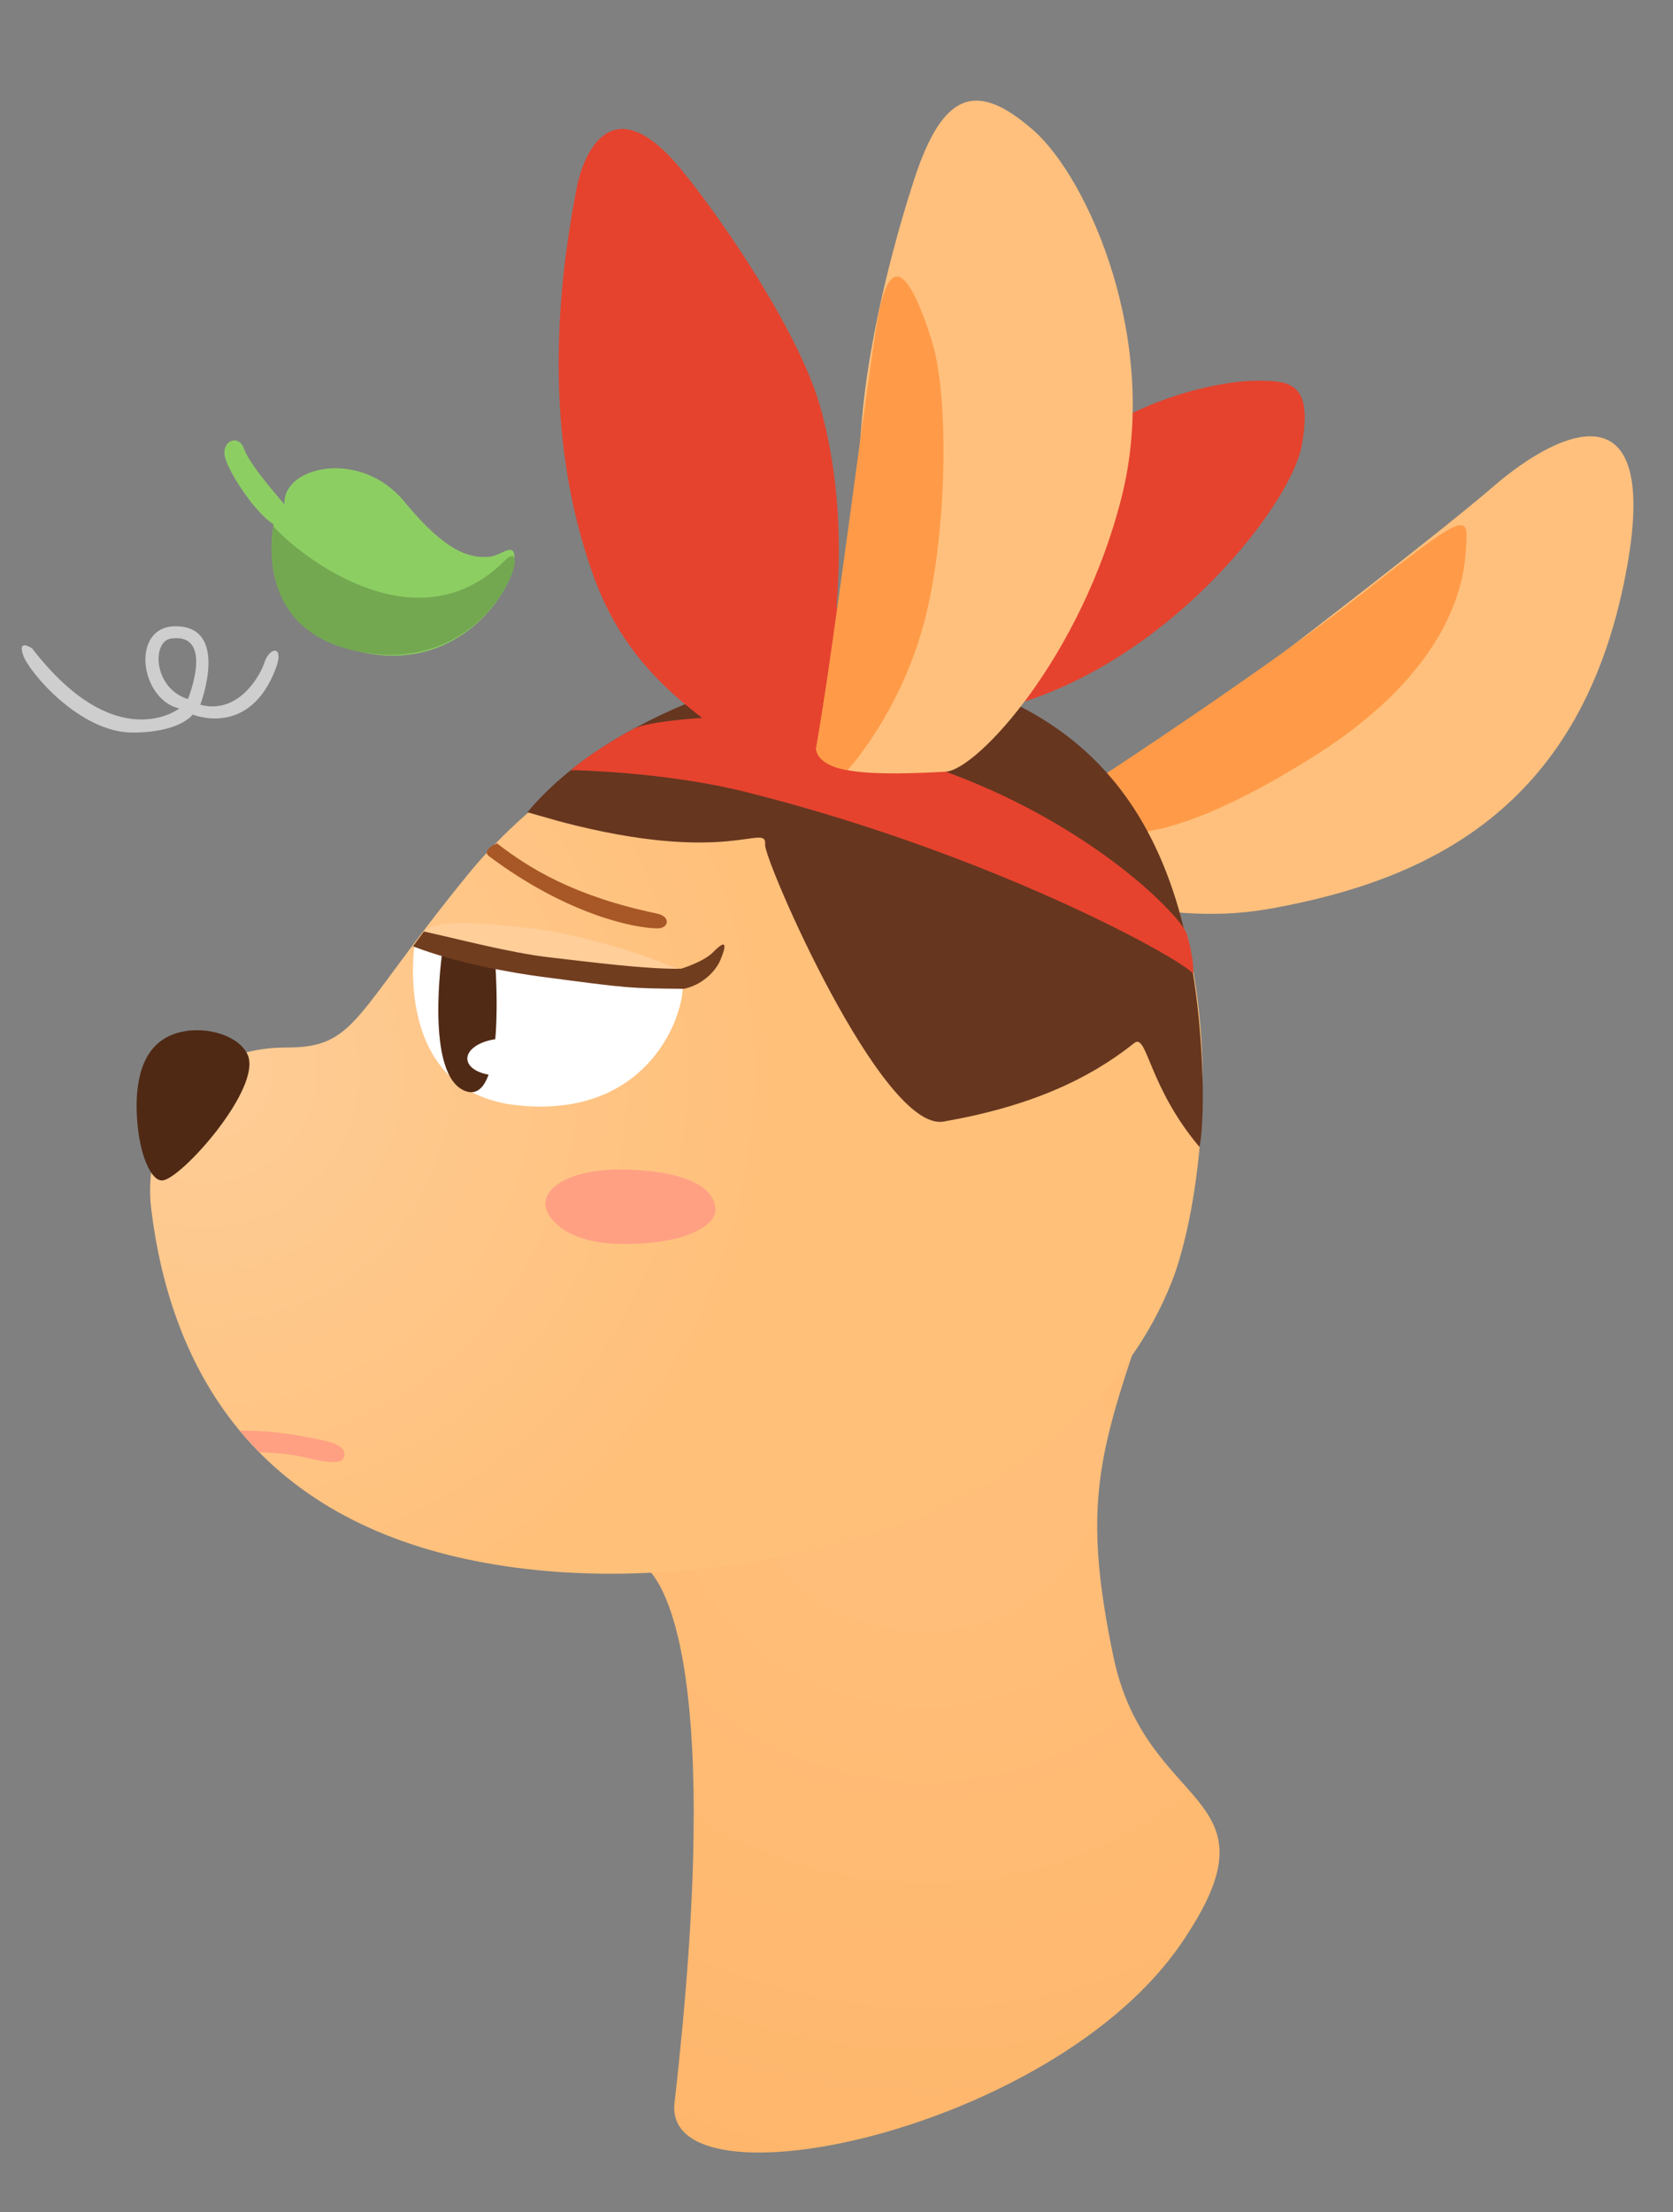 <?xml version="1.0" encoding="utf-8"?>
<!-- Generator: Adobe Illustrator 17.0.0, SVG Export Plug-In . SVG Version: 6.00 Build 0)  -->
<!DOCTYPE svg PUBLIC "-//W3C//DTD SVG 1.1//EN" "http://www.w3.org/Graphics/SVG/1.1/DTD/svg11.dtd">
<svg version="1.1" id="图层_1" xmlns="http://www.w3.org/2000/svg" xmlns:xlink="http://www.w3.org/1999/xlink" x="0px" y="0px"
	 width="159.063px" height="210.23px" viewBox="0 0 159.063 210.23" enable-background="new 0 0 159.063 210.23"
	 xml:space="preserve">
<rect x="0" y="0" width="159.063" height="210.23" fill="#808080" stroke="none"/>
<radialGradient id="SVGID_1_" cx="-340.495" cy="1.812" r="168.089" gradientTransform="matrix(1.08 -0.249 -0.259 -1.09 455.839 54.397)" gradientUnits="userSpaceOnUse">
	<stop  offset="0" style="stop-color:#FFC07D"/>
	<stop  offset="0.571" style="stop-color:#FEB162"/>
	<stop  offset="1" style="stop-color:#FEA852"/>
</radialGradient>
<path fill="url(#SVGID_1_)" d="M112.306,184.699c9.967-14.581-3.322-12.182-6.46-27.317c-2.651-12.79-1.722-18.075,1.768-28.537
	c2.61-7.823-50.07,18.062-46.804,19.677c2.531,1.252,7.986,10.514,3.322,51.312C62.939,210.275,100.033,202.654,112.306,184.699z"/>
<path fill="#FFC07D" d="M98.013,78.644c0,0,15.728-10.249,24.908-17.314c7.908-6.086,15.826-12.294,19.037-15.074
	c6.633-5.743,16.408-9.845,12.413,9.274c-4.436,21.23-18.415,28.103-33.547,30.816c-5.974,1.071-10.38,0.183-15.646-0.36
	C96.416,85.082,98.013,78.644,98.013,78.644z"/>
<path fill="#FF9B48" d="M104.34,74.058c0,0,16.007-10.442,25.173-17.653c10.497-8.259,10.073-7.52,9.845-3.995
	c-0.174,2.68-1.234,11.206-14.553,19.546c-11.49,7.195-16.596,7.402-18.954,7.252S104.34,74.058,104.34,74.058z"/>
<radialGradient id="SVGID_2_" cx="-513.303" cy="-29.512" r="48.93" gradientTransform="matrix(1.06 0.323 0.319 -1.073 573.117 236.064)" gradientUnits="userSpaceOnUse">
	<stop  offset="0" style="stop-color:#FECD97"/>
	<stop  offset="1" style="stop-color:#FFC07A"/>
</radialGradient>
<path fill="url(#SVGID_2_)" d="M92.68,141.833c5.994-3.484,14.529-9.375,18.747-20.068c4.121-10.448,8.799-51.09-23.761-57.63
	c-15.008-3.015-33.898,7.602-43.134,18.918c-10.989,13.463-10.6,16.498-17.27,16.498c-10.809,0-13.564,9.636-12.895,15.229
	c1.859,15.53,9.999,29.096,29.964,33.389C64.28,152.458,85.807,145.827,92.68,141.833z"/>
<path fill="#66361F" d="M83.01,62.993c-5.526-0.797-24.233,3.809-32.864,14.2l3.067,0.873c16.231,4.287,19.689,0,19.533,2.223
	c-0.101,1.434,11.111,27.315,16.957,26.299c8.196-1.424,13.797-4.003,18.135-7.459c1.24-0.988,1.315,4.092,6.216,9.885
	c0,0,0.407-1.956,0.284-6.355C113.583,75.665,101.914,65.718,83.01,62.993z"/>
<path fill="#E5432E" d="M54.282,73.19c0,0,8.843,0.122,16.669,2.087c23.736,5.96,41.729,16.058,42.493,17.277
	c0,0,0.162-1.124-0.606-3.785c-0.55-1.904-12.667-14.372-33.099-18.229c0,0,4.675-13.09,17.516-3.816
	c14.696-4.708,25.488-18.96,26.496-24.319c1.155-6.138-1.202-6.2-4.146-6.228c-3.269-0.031-13.752,1.642-21.164,9.937
	c-6.59,7.375-18.449,10.247-18.843,11.573s1.336-8.382-1.56-18.849c-1.95-7.049-8.993-17.449-13.115-22.545
	c-6.917-8.551-9.542-1.283-10.087,1.535c-1.272,6.578-3.288,19.708,0.326,32.89c1.833,6.686,4.262,11.963,11.604,17.512
	c0,0-5.098,0.287-6.541,1.044C58.537,70.159,55.667,71.951,54.282,73.19z"/>
<g id="腮红2_12_">
	<g>
		<path fill="#FFA083" d="M60.432,111.184c-5.763-0.345-8.467,1.474-8.581,3.093c-0.092,1.311,1.804,3.874,7.129,3.94
			c6.715,0.086,8.864-1.976,9.021-2.976C68.178,114.127,67.497,111.607,60.432,111.184z"/>
	</g>
</g>
<path fill="#4F2914" d="M13.047,106.538c0.217,2.999,1.225,5.647,2.356,5.647c1.726,0,9.636-8.864,8.12-12
	c-1.129-2.335-6.067-3.219-8.548-0.996C12.746,101.187,12.939,105.042,13.047,106.538z"/>
<path fill="#A85726" d="M46.508,81.381c-0.805-0.602,0.748-1.229,0.748-1.229c3.025,2.34,7.296,5.017,15.197,6.667
	c1.384,0.289,1.108,1.419,0.07,1.41C60.185,88.211,53.823,86.849,46.508,81.381z"/>
<path fill="#FFCE99" d="M63.952,93.276c-8.587-0.611-8.979-2.661-13.417-1.868c-8.33,1.488-10.474-1.861-10.417-2.095
	c0.057-0.233-0.775-2.039,6.454-1.472c5.775,0.453,7.804,0.998,10.983,1.87c4.746,1.301,7.982,2.842,7.982,2.842"/>
<path fill="#FFFFFF" d="M39.43,89.711c0,0-2.236,14.072,9.774,15.334s15.662-7.909,15.719-11.293L39.43,89.711z"/>
<path fill="#512A15" d="M42.059,90.423c0,0-1.747,11.791,2.184,13.265c3.93,1.474,2.839-12.173,2.839-12.173L42.059,90.423z"/>
<path fill="#713D1F" d="M40.301,88.523c2.95,0.644,8.221,2.03,11.835,2.446c4.171,0.48,9.368,1.161,12.611,1.092
	c0,0,2.137-0.628,3.069-1.583c1.419-1.454,1.163-0.408,0.685,0.738c-0.488,1.17-1.837,2.433-3.494,2.756
	c-5.272-0.048-5.201-0.05-13.513-1.146c-2.586-0.341-8.025-1.256-12.228-2.893L40.301,88.523z"/>
<path fill="#FFA083" d="M22.8,135.975c3.113-0.082,6.259,0.544,7.93,0.909c1.147,0.25,2.295,0.682,1.97,1.609
	c-0.252,0.72-1.664,0.416-2.595,0.264c-0.932-0.152-1.819-0.617-5.466-0.747L22.8,135.975z"/>
<ellipse transform="matrix(-0.064 -0.998 0.998 -0.064 -49.595 154.456)" fill="#FFFFFF" cx="47.665" cy="100.495" rx="1.741" ry="3.222"/>
<path fill="#FFC07D" d="M77.586,71.196c0,0,3.579-20.842,4.295-30.501c0.716-9.659,3.811-19.873,5.032-23.626
	c2.766-8.502,6.001-9.345,11.299-4.723c5.299,4.621,12.147,20.198,8.422,34.919c-3.843,15.186-13.728,25.9-16.719,26.072
	C80.282,73.888,78.286,73.016,77.586,71.196z"/>
<path fill="#FF9B48" d="M80.585,73.19c0,0,5.038-5.424,7.332-14.239c2.109-8.105,2.375-21.187,0.666-26.603
	s-3.838-9.424-5.141-2.015c-0.95,5.403-4.109,30.733-5.856,40.863C77.586,71.196,77.586,72.724,80.585,73.19z"/>
<path fill="#8DCE63" d="M27.054,47.929c0,0-3.325-3.708-3.836-5.243s-2.302-0.767-1.79,0.895s2.941,5.243,4.603,6.266
	c0,0-2.293,9.848,8.44,12.148c9.32,1.997,14.45-6.01,14.45-8.951c0-1.66-1.253-0.209-2.43-0.128
	c-1.848,0.128-4.056-0.394-8.047-5.241C34.233,42.563,26.807,44.351,27.054,47.929z"/>
<path fill="#CECECE" d="M25.105,63.053c-0.321,1.011-2.364,4.901-6.065,3.924c0,0,2.854-7.458-2.355-7.458
	c-4.281,0-3.422,6.916,0.357,7.815c0,0-5.978,4.661-13.985-5.708c0,0-1.427-0.999-0.856,0.642s5.418,7.331,10.346,7.349
	c4.576,0.017,5.78-1.712,5.78-1.712s5.424,2.297,7.921-4.458C27.031,61.325,25.624,61.417,25.105,63.053z M17.869,66.436
	c-3.298-1.013-3.476-5.524-1.575-5.761C20.43,60.158,17.869,66.436,17.869,66.436z"/>
<path fill="#73A851" d="M26.031,49.847c0,0-2.371,10.252,8.44,12.148c12.572,2.204,16.508-11.699,13.53-8.721
	C38.03,63.245,24.368,48.824,26.031,49.847z"/>
</svg>
